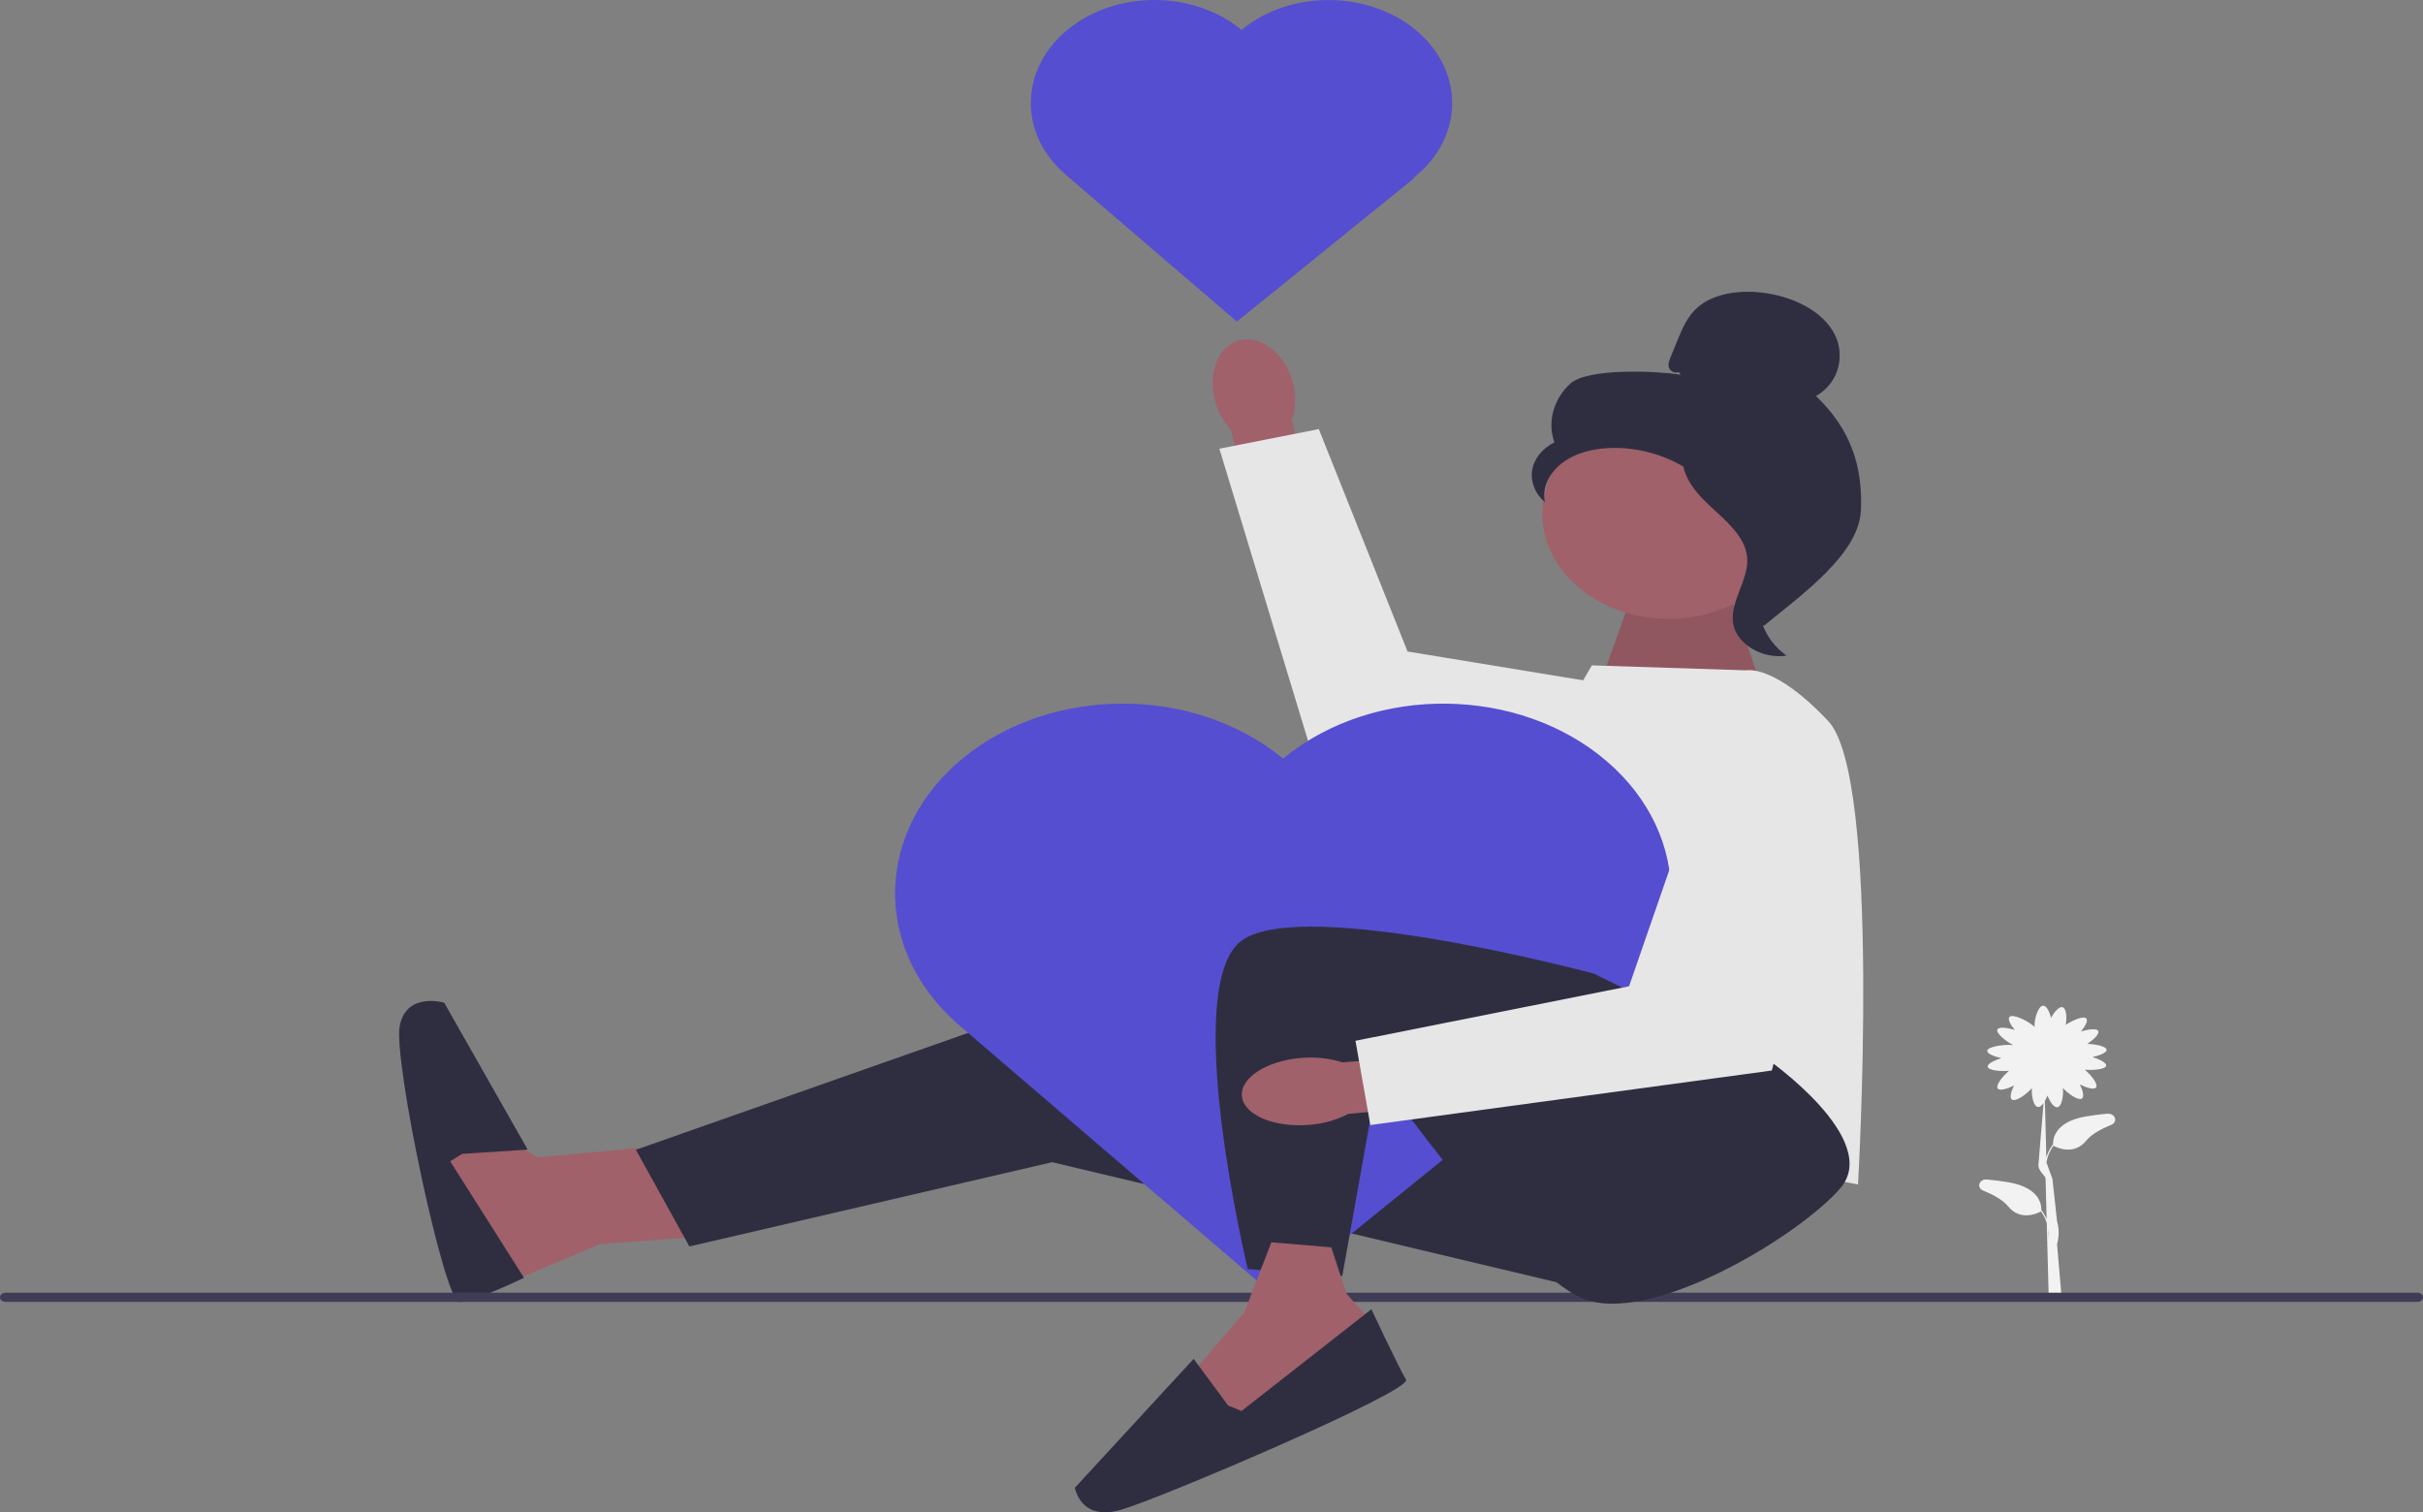 <svg width="290" height="181" viewBox="0 0 290 181" fill="none" xmlns="http://www.w3.org/2000/svg">
<rect x="0" y="0" width="290" height="181" fill="#808080" stroke="none"/>
<g clip-path="url(#clip0_420_298)">
<path d="M80.732 137.02L64.365 138.503L56.533 134.054L52.001 138.503L54.178 147.89L56.666 155.3L71.772 148.907L83.937 147.991L80.732 137.02Z" fill="#A0616A"/>
<path d="M163.657 121.301L124.154 120.707L76.105 137.61L82.511 149.179L125.934 139.093L193.195 155.107L183.943 117.151L163.657 121.301Z" fill="#2F2E41"/>
<path d="M55.301 138.098L63.155 137.587L53.167 120.007C53.167 120.007 48.541 118.643 47.828 122.885C47.115 127.122 53.189 155.83 54.969 155.83C56.749 155.83 62.718 152.928 62.718 152.928L53.88 138.987L55.306 138.098H55.301Z" fill="#2F2E41"/>
<path d="M252.238 133.285C251.447 133.354 250.585 133.46 249.667 133.616C245.776 134.275 245.699 136.477 245.732 136.979L245.704 136.965C245.312 137.485 245.069 138.015 244.92 138.517L244.743 131.774C244.859 131.576 244.964 131.346 245.052 131.115C245.345 131.862 245.82 132.566 246.229 132.52C246.766 132.46 246.998 131.148 246.898 130.217C247.578 130.945 248.722 131.728 249.153 131.489C249.496 131.295 249.292 130.503 248.916 129.784C249.701 130.181 250.568 130.438 250.839 130.185C251.21 129.844 250.325 128.679 249.513 128.03C250.602 128.113 251.989 127.97 252.077 127.555C252.155 127.214 251.326 126.786 250.447 126.51C251.331 126.316 252.16 125.975 252.133 125.639C252.099 125.239 250.872 124.971 249.811 124.935C250.613 124.414 251.348 123.691 251.121 123.364C250.917 123.065 249.955 123.18 249.065 123.442C249.59 122.816 249.96 122.111 249.679 121.872C249.33 121.572 248.087 122.088 247.235 122.664C247.401 121.77 247.318 120.642 246.837 120.541C246.434 120.453 245.865 121.112 245.472 121.826C245.301 121.075 244.947 120.366 244.544 120.366C243.969 120.366 243.505 121.812 243.505 122.751V122.903C243.449 122.848 243.383 122.788 243.306 122.728C242.493 122.074 240.929 121.347 240.525 121.688C240.243 121.927 240.614 122.632 241.139 123.258C240.249 122.996 239.287 122.876 239.083 123.18C238.806 123.585 239.995 124.589 240.956 125.077C240.901 125.073 240.835 125.068 240.774 125.064C239.646 124.999 237.883 125.289 237.845 125.768C237.817 126.104 238.646 126.445 239.53 126.639C238.646 126.915 237.822 127.343 237.9 127.684C237.988 128.099 239.376 128.242 240.465 128.159C239.652 128.808 238.768 129.973 239.138 130.314C239.409 130.563 240.277 130.305 241.061 129.913C240.686 130.632 240.481 131.424 240.824 131.617C241.277 131.871 242.532 130.987 243.189 130.227C243.123 131.157 243.388 132.437 243.919 132.488C244.14 132.511 244.378 132.313 244.588 132.009L243.985 139.258C243.847 140.101 244.743 140.654 244.826 140.999L244.953 145.909C244.809 145.559 244.61 145.2 244.345 144.845L244.317 144.859C244.35 144.352 244.273 142.155 240.382 141.497C239.464 141.34 238.602 141.234 237.811 141.165C236.877 141.082 236.513 142.146 237.358 142.492C238.58 142.989 239.729 143.615 240.326 144.357C241.857 146.254 243.969 145.158 244.273 144.988C244.61 145.453 244.831 145.923 244.969 146.37L245.036 148.976C245.019 149.036 245.008 149.073 245.008 149.073L245.041 149.082L245.207 155.392L246.755 155.383L246.202 148.935C246.296 148.585 246.583 147.401 246.202 146.172L245.649 141.105L244.931 139.116C245.036 138.498 245.279 137.808 245.771 137.121C246.069 137.292 248.186 138.388 249.717 136.49C250.314 135.749 251.464 135.122 252.685 134.625C253.525 134.28 253.166 133.216 252.232 133.299V133.285H252.238ZM245.185 148.212L245.157 147.107C245.218 147.526 245.212 147.899 245.185 148.212Z" fill="#F2F2F2"/>
<path d="M0 155.263C0 155.567 0.293 155.811 0.658 155.811H289.342C289.707 155.811 290 155.567 290 155.263C290 154.959 289.707 154.715 289.342 154.715H0.658C0.293 154.715 0 154.959 0 155.263Z" fill="#3F3D56"/>
<path d="M191.548 81.756L195.467 70.785L206.853 70.486L211.479 84.128L191.548 81.756Z" fill="#A0616A"/>
<path opacity="0.1" d="M191.548 81.756L195.467 70.785L206.853 70.486L211.479 84.128L191.548 81.756Z" fill="black"/>
<path d="M209.031 80.227L190.525 79.633L184.788 89.466L175.933 133.013L222.379 141.759C222.379 141.759 225.226 93.123 218.82 86.302C212.413 79.481 209.031 80.222 209.031 80.222V80.227Z" fill="#E6E6E6"/>
<path d="M154.83 46.126C154.056 42.695 151.309 40.24 148.684 40.65C146.058 41.06 144.561 44.173 145.334 47.609C145.622 48.986 146.296 50.281 147.308 51.395L150.795 65.908L157.677 64.743L154.626 50.253C155.084 48.908 155.151 47.494 154.819 46.126H154.83Z" fill="#A0616A"/>
<path d="M206.262 84.179L168.466 77.975L157.843 51.354L145.942 53.703L157.881 93.026L200.662 97.715L206.262 84.179Z" fill="#E6E6E6"/>
<path d="M148.701 3.486C148.662 3.519 148.629 3.546 148.59 3.579C142.869 -1.156 133.65 -1.198 127.863 3.486C122.059 8.184 121.86 15.899 127.421 20.799L127.559 20.919L148.037 38.49L169.268 21.311L169.207 21.26C169.24 21.232 169.279 21.205 169.317 21.177C175.182 16.433 175.314 8.626 169.621 3.744C163.928 -1.142 154.56 -1.253 148.701 3.491V3.486Z" fill="#554ED0"/>
<path d="M153.763 90.627C153.697 90.682 153.631 90.742 153.564 90.797C143.024 82.083 126.05 82.005 115.393 90.627C104.703 99.281 104.338 113.489 114.58 122.512L114.835 122.738L152.553 155.097L191.647 123.456L191.537 123.364C191.603 123.313 191.67 123.263 191.736 123.212C202.531 114.475 202.785 100.101 192.3 91.101C181.814 82.106 164.564 81.894 153.763 90.631V90.627Z" fill="#554ED0"/>
<path d="M211.43 126.694C211.43 126.694 225.397 136.389 220.213 142.271C215.034 148.152 197.413 158.681 189.453 155.415C181.494 152.15 164.973 128.55 164.973 128.55L160.651 152.725L149.342 151.892C149.342 151.892 141.128 117.745 148.701 112.508C156.279 107.272 190.769 116.529 190.769 116.529L211.424 126.699L211.43 126.694Z" fill="#2F2E41"/>
<path d="M152.166 148.682L148.927 157.069L142.178 164.949L147.352 171.402L163.795 162.379L163.74 157.736L161.159 154.839L159.335 149.285L152.166 148.682Z" fill="#A0616A"/>
<path d="M146.993 168.224L142.864 162.632L128.647 178.057C128.647 178.057 129.305 182.11 134.158 180.701C139.011 179.291 169.096 166.441 168.284 165.12C167.471 163.798 164.138 156.696 164.138 156.696L148.595 168.869L146.998 168.219L146.993 168.224Z" fill="#2F2E41"/>
<path d="M155.72 126.616C151.547 126.961 148.38 129.034 148.645 131.244C148.91 133.455 152.503 134.97 156.676 134.625C158.346 134.505 159.954 134.054 161.374 133.312L179.023 131.668L178.222 125.856L160.634 127.141C159.07 126.643 157.384 126.464 155.72 126.62V126.616Z" fill="#A0616A"/>
<path d="M205.654 87.2L194.975 118.04L162.231 124.562L164.011 134.648L212.06 128.122L221.351 93.012L205.654 87.2Z" fill="#E6E6E6"/>
<path d="M199.712 74.069C208.064 74.069 214.834 68.427 214.834 61.468C214.834 54.508 208.064 48.867 199.712 48.867C191.36 48.867 184.589 54.508 184.589 61.468C184.589 68.427 191.36 74.069 199.712 74.069Z" fill="#A0616A"/>
<path d="M200.917 44.523C200.48 44.735 199.894 44.413 199.751 44.008C199.612 43.602 199.773 43.169 199.938 42.773C200.209 42.101 200.48 41.428 200.756 40.761C201.337 39.333 201.95 37.854 203.205 36.767C205.095 35.128 208.102 34.709 210.811 35.013C214.287 35.4 217.714 36.97 219.334 39.563C220.948 42.156 220.262 45.776 217.344 47.393C221.506 51.368 222.954 55.798 222.727 61.067C222.501 66.341 215.603 71.191 211.109 74.903C210.103 74.396 209.191 72.02 209.744 71.154C210.297 70.293 209.506 69.288 210.186 68.496C210.866 67.704 211.441 68.966 210.75 68.178C210.313 67.681 212.016 66.53 211.369 66.235C208.235 64.789 207.19 61.532 205.217 59.036C202.84 56.029 198.772 53.988 194.472 53.652C192.101 53.468 189.597 53.804 187.657 54.951C185.711 56.098 184.457 58.147 184.904 60.095C183.738 59.11 183.158 57.659 183.373 56.286C183.594 54.914 184.606 53.643 186.043 52.943C185.17 50.538 185.916 47.77 187.944 45.91C189.973 44.049 198.192 44.367 201.149 44.855L200.922 44.528L200.917 44.523Z" fill="#2F2E41"/>
<path d="M201.381 53.721C205.3 54.076 208.13 56.904 210.518 59.515C211.894 61.021 213.337 62.684 213.303 64.577C213.27 66.488 211.734 68.132 210.999 69.947C209.799 72.913 210.965 76.436 213.823 78.468C211.004 78.914 207.953 77.15 207.467 74.792C206.897 72.047 209.396 69.399 209.103 66.622C208.843 64.176 206.533 62.297 204.565 60.468C202.597 58.64 200.757 56.217 201.657 53.882L201.381 53.726V53.721Z" fill="#2F2E41"/>
</g>
<defs>
<clipPath id="clip0_420_298">
<rect width="290" height="181" fill="white"/>
</clipPath>
</defs>
</svg>
